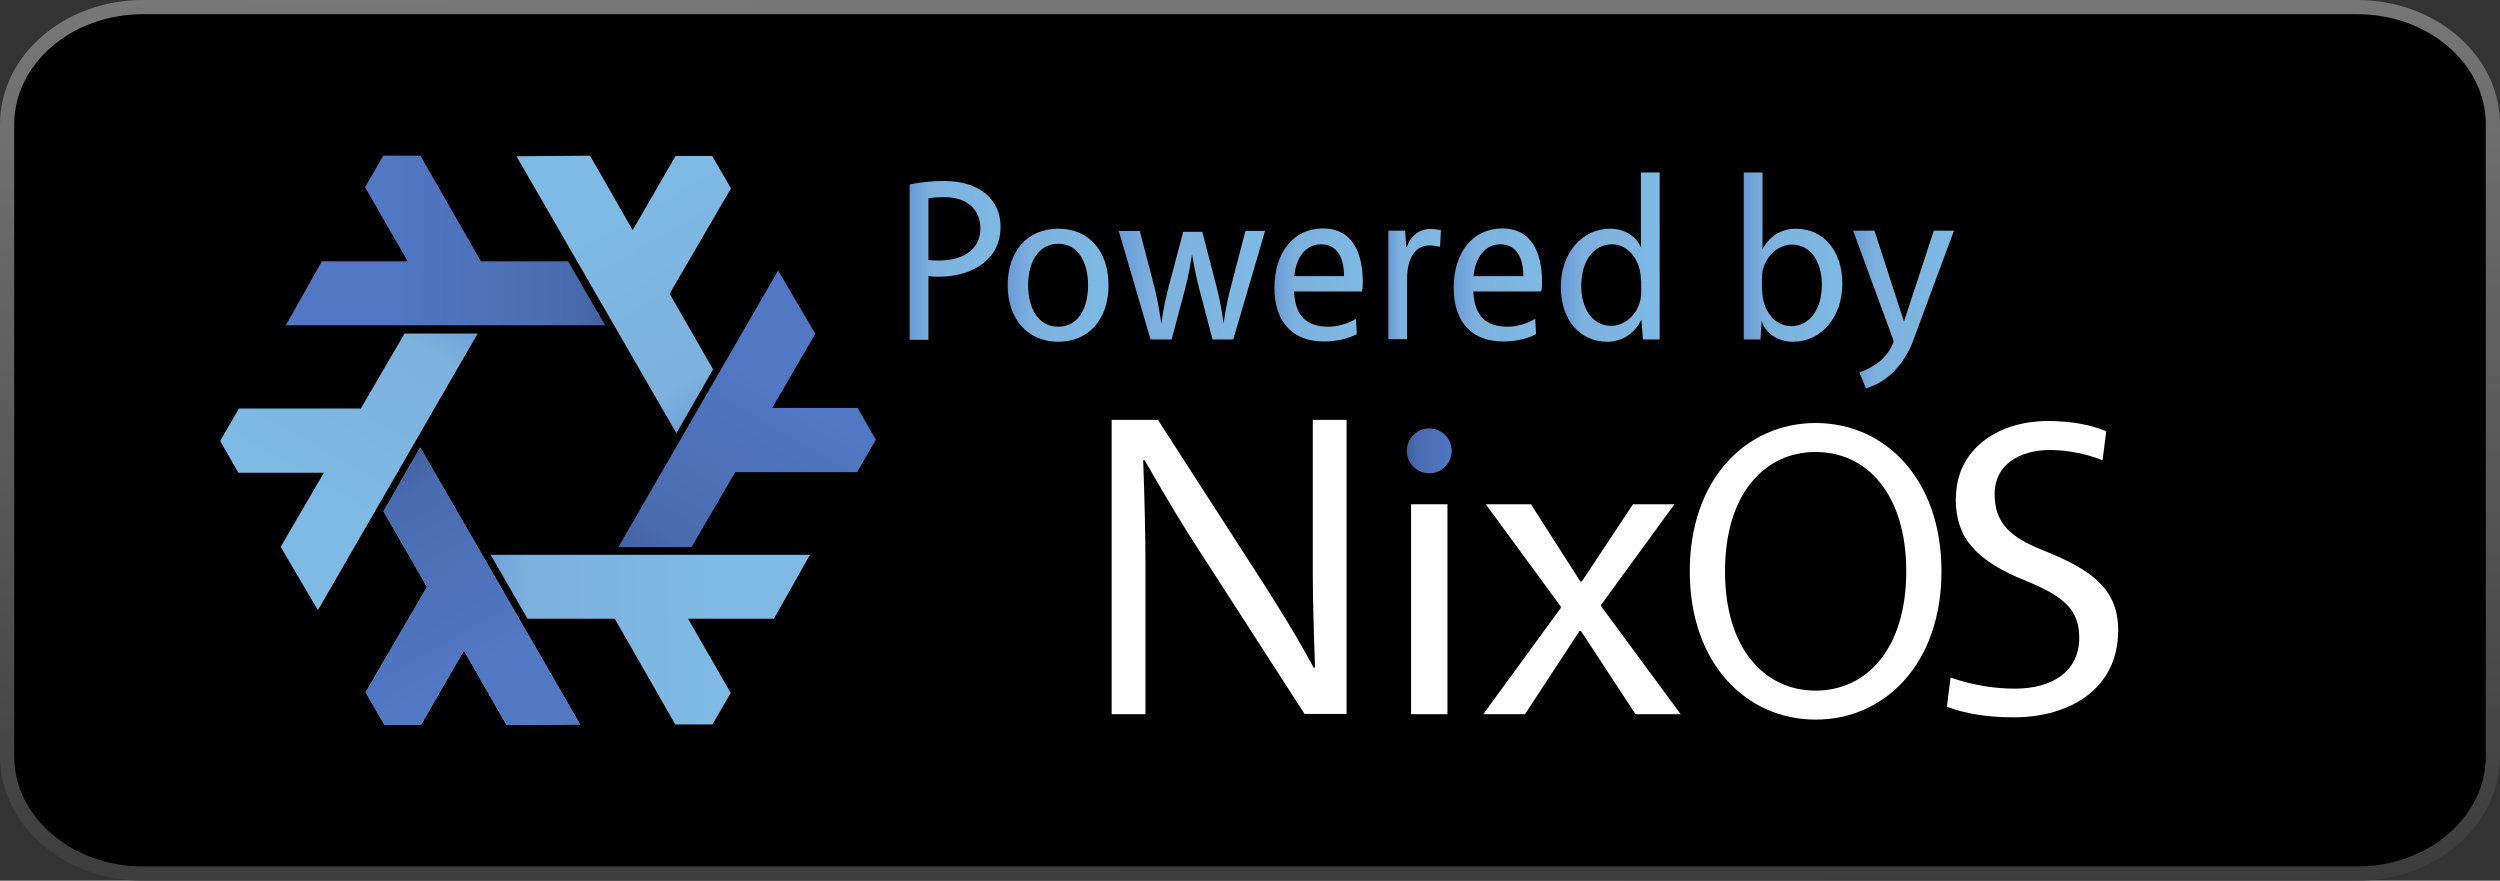 <?xml version="1.0" encoding="UTF-8"?>
<!--
    Powered by NixOS © 2023 by Sake is licensed under (CC BY-NC-SA 4.0)
    To view the source visit: https://github.com/sakecode/Sakes-SVGs 
    To view a copy of this license, visit http://creativecommons.org/licenses/by-nc-sa/4.0/
    
    It uses the following works, unmodified:
    NixOS Logo by Tim Cuthbertson(@timbertson) is licensed under (CC BY 4.0)
    To view a copy of this license, visit https://creativecommons.org/licenses/by/4.0/
    
    It uses the following fonts:
    The Vegur font, provided graciously under (CC0 1.0)
    To view a copy of this license, visit https://creativecommons.org/publicdomain/zero/1.0/
    Get the font at:
    http://dotcolon.net/font/vegur/
-->
<svg id="b" data-name="Layer 2" xmlns="http://www.w3.org/2000/svg" xmlns:xlink="http://www.w3.org/1999/xlink" viewBox="0 0 88 31">
  <rect x="0" y="0" width="88" height="31" fill="#333333" stroke="none"/>
  <defs>
    <style>
      .bh {
        fill: url(#ac);
      }

      .bi {
        fill: url(#aa);
      }

      .bj {
        fill: url(#ag);
      }

      .bk {
        fill: url(#ai);
      }

      .bl {
        fill: url(#ae);
      }

      .bm {
        fill: url(#ak);
      }

      .bn {
        fill: url(#u);
      }

      .bo {
        fill: url(#y);
      }

      .bp {
        fill: url(#w);
      }

      .bq {
        fill: url(#l);
      }

      .br {
        fill: url(#bc);
      }

      .br, .bs, .bt, .bu, .bv, .bw, .bx {
        fill-rule: evenodd;
      }

      .bs {
        fill: url(#bf);
      }

      .bt {
        fill: url(#ax);
      }

      .bu {
        fill: url(#ar);
      }

      .bv {
        fill: url(#au);
      }

      .bw {
        fill: url(#az);
      }

      .bx {
        fill: url(#ao);
      }

      .by {
        fill: #fff;
      }

      .bz {
        stroke: url(#e);
        stroke-miterlimit: 10;
        stroke-width: .5px;
      }
    </style>
    <linearGradient id="e" x1="43.84" y1="-.39" x2="44.16" y2="31.39" gradientUnits="userSpaceOnUse">
      <stop offset="0" stop-color="#787878"/>
      <stop offset="1" stop-color="#3c3c3c"/>
    </linearGradient>
    <linearGradient id="l" x1="49.52" y1="15.87" x2="51.1" y2="15.87" gradientUnits="userSpaceOnUse">
      <stop offset="0" stop-color="#415e9a"/>
      <stop offset=".23" stop-color="#4a6baf"/>
      <stop offset="1" stop-color="#5277c3"/>
    </linearGradient>
    <linearGradient id="u" x1="65.23" y1="10.9" x2="68.78" y2="10.9" gradientUnits="userSpaceOnUse">
      <stop offset="0" stop-color="#699ad7"/>
      <stop offset=".24" stop-color="#7eb1dd"/>
      <stop offset="1" stop-color="#7ebae4"/>
    </linearGradient>
    <linearGradient id="w" x1="61.38" y1="9.05" x2="64.86" y2="9.05" xlink:href="#u"/>
    <linearGradient id="y" x1="54.94" y1="9.05" x2="58.42" y2="9.05" xlink:href="#u"/>
    <linearGradient id="aa" x1="51.18" y1="10.04" x2="54.29" y2="10.04" xlink:href="#u"/>
    <linearGradient id="ac" x1="48.88" y1="10" x2="50.72" y2="10" xlink:href="#u"/>
    <linearGradient id="ae" x1="44.87" y1="10.04" x2="47.98" y2="10.04" xlink:href="#u"/>
    <linearGradient id="ag" x1="39.39" y1="10.04" x2="44.54" y2="10.04" xlink:href="#u"/>
    <linearGradient id="ai" x1="35.47" y1="10.04" x2="39.02" y2="10.04" xlink:href="#u"/>
    <linearGradient id="ak" x1="32.02" y1="9.16" x2="35.22" y2="9.16" xlink:href="#u"/>
    <linearGradient id="ao" x1="224.31" y1="-241.85" x2="229.46" y2="-250.76" gradientTransform="translate(-167.55 -176.77) scale(.8 -.8)" xlink:href="#u"/>
    <linearGradient id="ar" x1="424.01" y1="326.19" x2="429.17" y2="317.28" gradientTransform="translate(-381.06 -153.58) rotate(60) scale(.8 -.8)" xlink:href="#u"/>
    <linearGradient id="au" x1="-367.32" y1="-352.79" x2="-362.16" y2="-361.71" gradientTransform="translate(-80.86 -373.09) rotate(-60) scale(.8 -.8)" xlink:href="#u"/>
    <linearGradient id="ax" x1="-559.28" y1="672.04" x2="-554.13" y2="663.12" gradientTransform="translate(-420.72 -523.34) rotate(-180) scale(.8 -.8)" xlink:href="#u"/>
    <linearGradient id="az" x1="-569.65" y1="-677.97" x2="-564.59" y2="-686.91" gradientTransform="translate(467.69 -525.72) scale(.8 -.8)" xlink:href="#l"/>
    <linearGradient id="bc" x1="-761.47" y1="347.27" x2="-756.41" y2="338.33" gradientTransform="translate(-523.24 397.2) rotate(120) scale(.8 -.8)" xlink:href="#l"/>
    <linearGradient id="bf" x1="-1553.35" y1="-331.81" x2="-1548.28" y2="-340.75" gradientTransform="translate(-827.26 -922.2) rotate(-120) scale(.8 -.8)" xlink:href="#l"/>
  </defs>
  <g id="c" data-name="Badge-Dark">
    <g id="d" data-name="Badge">
      <path id="f" data-name="rect5035" class="bz" d="m5.03.25h77.94c2.64,0,4.78,1.85,4.78,4.13v22.24c0,2.28-2.14,4.13-4.78,4.13H5.03c-2.64,0-4.78-1.85-4.78-4.13V4.38C.25,2.1,2.39.25,5.03.25Z"/>
    </g>
  </g>
  <g id="g" data-name="Text-Dark">
    <g id="h" data-name="NixOS">
      <g id="i" data-name="Nix">
        <path id="j" data-name="X" class="by" d="m58.95,17.75h-1.47l-1.8,2.72h-.05l-1.74-2.72h-1.59l2.64,3.6v.05l-2.73,3.74h1.47l1.92-2.93h.05l1.92,2.93h1.59l-2.8-3.8v-.05l2.58-3.54Z"/>
        <rect id="k" data-name="I" class="by" x="49.67" y="17.75" width="1.28" height="7.39"/>
        <circle id="m" data-name="Dot" class="bq" cx="50.31" cy="15.87" r=".79"/>
        <path id="n" data-name="N" class="by" d="m47.4,14.78h-1.19v5.41c0,.76.03,1.97.08,3.31h-.05c-.6-1.12-1.27-2.18-1.74-2.92l-3.74-5.8h-1.63v10.36h1.19v-5.41c0-.76-.03-2.2-.08-3.53h.05c.89,1.54,1.41,2.4,1.89,3.13l3.74,5.8h1.48v-10.36Z"/>
      </g>
      <g id="o" data-name="OS">
        <g id="p" data-name="S">
          <path id="q" data-name="path4677" class="by" d="m68.84,17.54c0,1.43.75,2.21,2.48,2.91,1.33.54,1.87,1.02,1.87,2,0,1.2-.97,1.79-2.26,1.79-.67,0-1.43-.1-2.27-.39l-.13,1.03c.73.27,1.54.37,2.35.37,2,0,3.68-1.02,3.68-3.06,0-1.42-.87-2.11-2.62-2.81-1.17-.46-1.73-.96-1.73-1.99s.87-1.55,1.96-1.55c.64,0,1.34.16,1.84.36l.13-1.02c-.57-.24-1.27-.36-2.05-.36-1.84,0-3.24,1.06-3.24,2.7h0Z"/>
        </g>
        <g id="r" data-name="O">
          <path id="s" data-name="path4680" class="by" d="m63.91,14.89c-2.43,0-4.43,1.96-4.43,5.22s2,5.22,4.43,5.22,4.43-1.96,4.43-5.22-2-5.22-4.43-5.22Zm0,1.02c1.81,0,3.19,1.49,3.19,4.2s-1.38,4.2-3.19,4.2-3.19-1.49-3.19-4.2,1.38-4.2,3.19-4.2Z"/>
        </g>
      </g>
    </g>
    <g id="t" data-name="PoweredBy">
      <path id="v" data-name="Y" class="bn" d="m67.36,11.95c-.32.87-.92,1.5-1.68,1.72l-.23-.56c.58-.21,1.02-.55,1.21-1.1l-1.43-3.89h.75l1.04,3.2,1.05-3.2h.71l-1.42,3.82Z"/>
      <path id="x" data-name="B" class="bp" d="m62.03,8.79c.23-.45.65-.74,1.18-.74.98,0,1.64.78,1.64,1.94s-.73,2.04-1.74,2.04c-.54,0-.98-.32-1.1-.73l-.04.65h-.59v-5.88h.66v2.72Zm0,1.42c0,.72.45,1.27,1.02,1.27.62,0,1.08-.56,1.08-1.46,0-.77-.37-1.41-1.06-1.41-.53,0-1.05.51-1.05,1.18v.42Z"/>
      <path id="z" data-name="D" class="bo" d="m58.42,11.95h-.59l-.05-.7c-.23.46-.65.78-1.2.78-.98,0-1.64-.78-1.64-1.94s.73-2.04,1.74-2.04c.52,0,.94.29,1.08.67v-2.65h.66v5.88Zm-.66-2.08c0-.72-.45-1.27-1.02-1.27-.62,0-1.08.56-1.08,1.46,0,.77.37,1.41,1.06,1.41.53,0,1.05-.51,1.05-1.18v-.42Z"/>
      <path id="ab" data-name="E" class="bi" d="m54.07,11.76c-.29.16-.71.26-1.16.26-1.06,0-1.74-.64-1.74-1.89s.68-2.09,1.71-2.09,1.4.85,1.4,1.89c0,.12,0,.2-.03.33h-2.39c.04.86.44,1.24,1.21,1.24.33,0,.7-.11.97-.28l.03.54Zm-.45-2.04c0-.62-.22-1.12-.81-1.12-.53,0-.88.45-.94,1.12h1.74Z"/>
      <path id="ad" data-name="R" class="bh" d="m49.52,8.7c.11-.37.43-.64.82-.64.14,0,.27.02.38.04l-.03.59c-.12-.03-.23-.05-.38-.05-.47,0-.78.42-.78,1.16v2.14h-.66v-3.82h.59l.04.58Z"/>
      <path id="af" data-name="E" class="bl" d="m47.76,11.76c-.29.16-.71.26-1.16.26-1.06,0-1.74-.64-1.74-1.89s.68-2.09,1.71-2.09,1.4.85,1.4,1.89c0,.12,0,.2-.03.33h-2.39c.04.86.44,1.24,1.21,1.24.33,0,.7-.11.97-.28l.03.54Zm-.45-2.04c0-.62-.22-1.12-.81-1.12-.53,0-.88.45-.94,1.12h1.74Z"/>
      <path id="ah" data-name="W" class="bj" d="m42.68,11.95l-.37-1.42c-.13-.48-.25-.96-.35-1.58-.09.62-.21,1.1-.34,1.58l-.38,1.42h-.74l-1.12-3.82h.74l.46,1.76c.13.48.22.96.3,1.5.07-.54.18-1.02.31-1.5l.46-1.73h.67l.45,1.73c.13.48.23.96.3,1.5.07-.54.18-1.02.31-1.5l.46-1.76h.69l-1.12,3.82h-.74Z"/>
      <path id="aj" data-name="O" class="bk" d="m39.02,10.04c0,1.19-.69,1.99-1.77,1.99s-1.78-.8-1.78-1.99.69-1.99,1.78-1.99,1.77.8,1.77,1.99Zm-2.83,0c0,.82.36,1.46,1.06,1.46s1.05-.64,1.05-1.46-.36-1.46-1.05-1.46-1.06.64-1.06,1.46Z"/>
      <path id="al" data-name="P" class="bm" d="m32.02,6.49c.46-.09.85-.12,1.2-.12,1.32,0,2,.7,2,1.61,0,1.18-1.02,1.76-2.18,1.76-.13,0-.22,0-.36-.02v2.24h-.66v-5.46Zm.66,2.66c.12.02.29.02.38.02.82,0,1.45-.38,1.45-1.12,0-.67-.46-1.11-1.27-1.11-.18,0-.3,0-.56.04v2.17Z"/>
    </g>
  </g>
  <g id="am" data-name="Nix Logo">
    <g id="an" data-name="Snowflake">
      <path id="ap" data-name="path3336-6" class="bx" d="m14.79,15.75l5.63,9.75-2.59.02-1.5-2.62-1.51,2.61h-1.29s-.66-1.14-.66-1.14l2.16-3.71-1.53-2.66,1.29-2.25Z"/>
      <g id="aq" data-name="use3439-6">
        <path id="as" data-name="path3336-6" class="bu" d="m16.82,11.73l-5.63,9.75-1.31-2.23,1.52-2.61h-3.01s-.64-1.12-.64-1.12l.66-1.14h4.29s1.54-2.64,1.54-2.64h2.6Z"/>
      </g>
      <g id="at" data-name="use3445-0">
        <path id="av" data-name="path3336-6" class="bv" d="m17.25,19.53h11.26s-1.27,2.25-1.27,2.25h-3.02s1.5,2.61,1.5,2.61l-.64,1.11h-1.31s-2.13-3.72-2.13-3.72h-3.07s-1.3-2.25-1.3-2.25Z"/>
      </g>
      <g id="aw" data-name="use3449-5">
        <path id="ay" data-name="path3336-6" class="bt" d="m23.81,15.25l-5.63-9.75,2.59-.02,1.5,2.62,1.51-2.61h1.29s.66,1.14.66,1.14l-2.16,3.71,1.53,2.66-1.29,2.25Z"/>
      </g>
      <path id="ba" data-name="path4260-0" class="bw" d="m14.79,15.75l5.63,9.75-2.59.02-1.5-2.62-1.51,2.61h-1.29s-.66-1.14-.66-1.14l2.16-3.71-1.53-2.66,1.29-2.25Z"/>
      <g id="bb" data-name="use4354-5">
        <path id="bd" data-name="path4260-0" class="br" d="m21.32,11.45h-11.26s1.27-2.25,1.27-2.25h3.02s-1.5-2.61-1.5-2.61l.64-1.11h1.31s2.13,3.72,2.13,3.72h3.07s1.3,2.25,1.3,2.25Z"/>
      </g>
      <g id="be" data-name="use4362-2">
        <path id="bg" data-name="path4260-0" class="bs" d="m21.76,19.27l5.63-9.75,1.31,2.23-1.52,2.61h3.01s.64,1.12.64,1.12l-.66,1.14h-4.29s-1.54,2.64-1.54,2.64h-2.6Z"/>
      </g>
    </g>
  </g>
</svg>